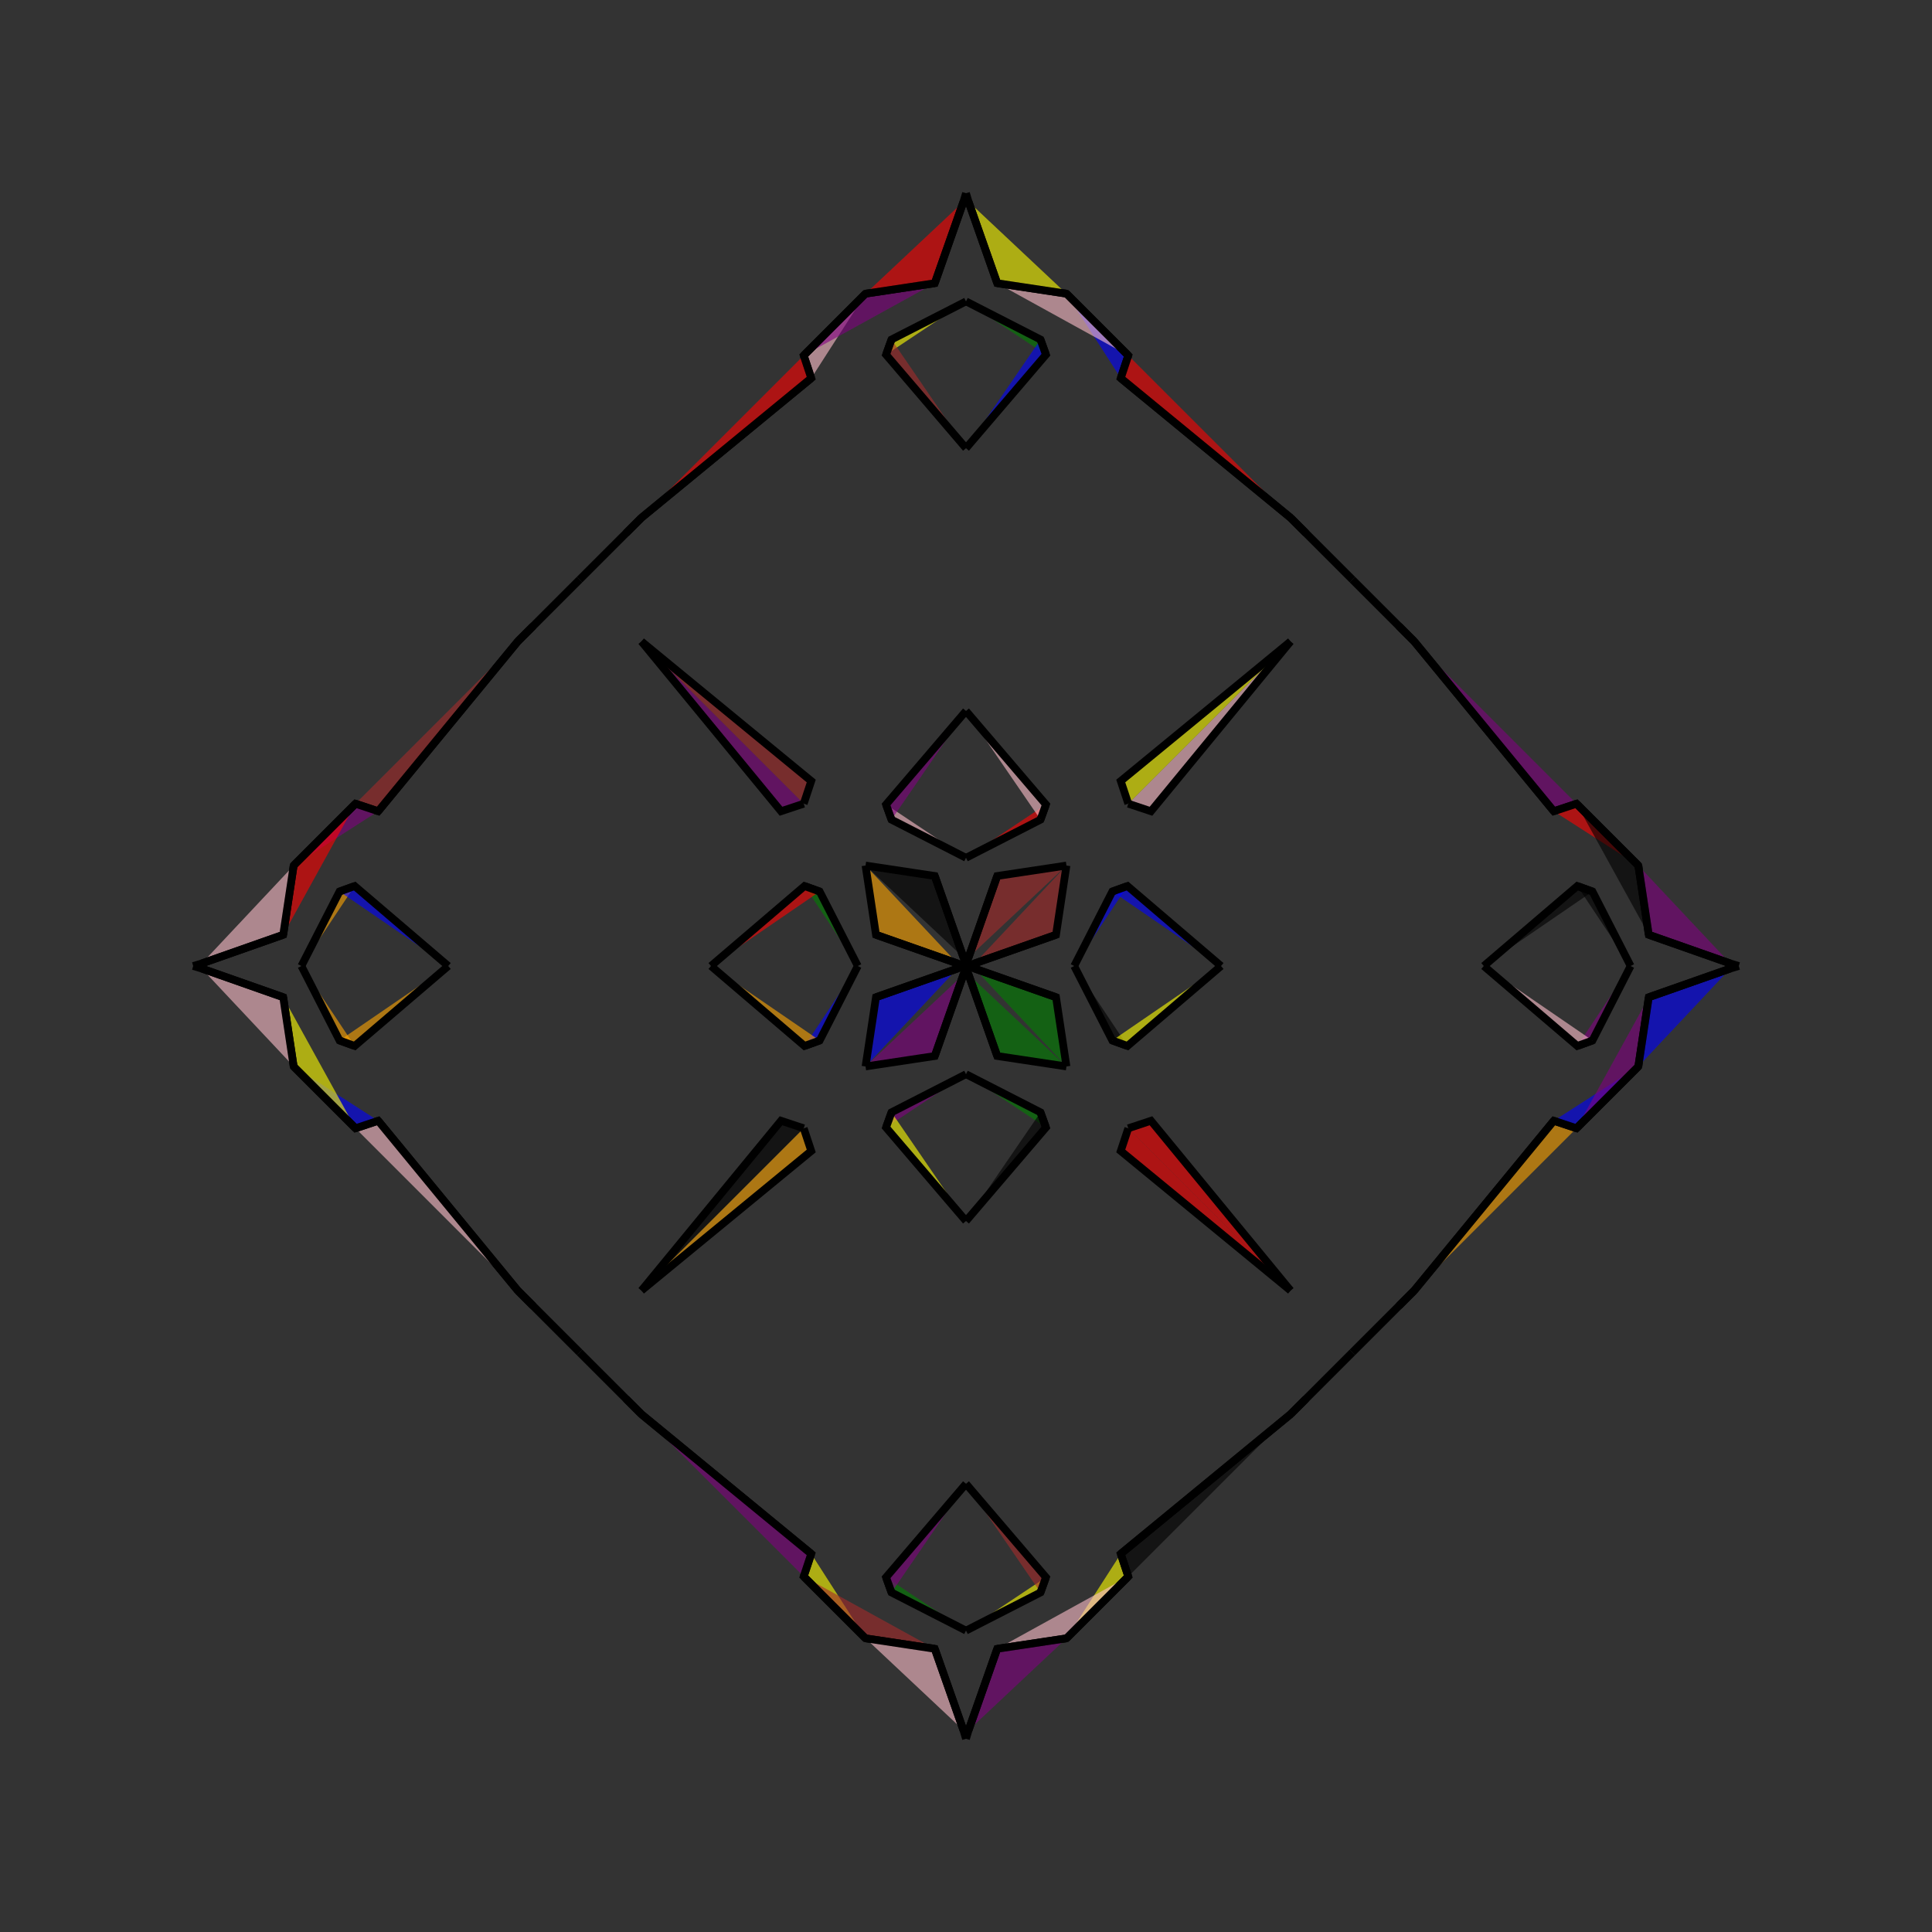<?xml version="1.0" encoding="UTF-8"?>
<svg xmlns="http://www.w3.org/2000/svg" xmlns:xlink="http://www.w3.org/1999/xlink"
     width="250" height="250" viewBox="-125.0 -125.0 250 250">
<rect x="-125.0" y="-125.0" width="250" height="250" fill="#333333" stroke="none"/>
<defs>
</defs>
<path d="M14.0,-0.0 L18.934,-9.64 L20.895,-10.346" fill="blue" fill-opacity="0.6" stroke="black" stroke-width="1" />
<path d="M14.0,-0.0 L18.934,9.64 L20.895,10.346" fill="black" fill-opacity="0.6" stroke="black" stroke-width="1" />
<path d="M18.934,-9.64 L20.895,-10.346 L33.0,-0.0" fill="blue" fill-opacity="0.6" stroke="black" stroke-width="1" />
<path d="M18.934,9.64 L20.895,10.346 L33.0,-0.0" fill="yellow" fill-opacity="0.6" stroke="black" stroke-width="1" />
<path d="M50.0,50.0 L44.0,56.0 L42.0,58.0" fill="orange" fill-opacity="0.6" stroke="black" stroke-width="1" />
<path d="M50.0,-50.0 L44.0,-56.0 L42.0,-58.0" fill="green" fill-opacity="0.6" stroke="black" stroke-width="1" />
<path d="M44.0,56.0 L42.0,58.0 L20.025,76.064" fill="black" fill-opacity="0.6" stroke="black" stroke-width="1" />
<path d="M44.0,-56.0 L42.0,-58.0 L20.025,-76.064" fill="red" fill-opacity="0.6" stroke="black" stroke-width="1" />
<path d="M42.0,-42.0 L23.936,-20.025 L21.0,-21.0" fill="pink" fill-opacity="0.6" stroke="black" stroke-width="1" />
<path d="M42.0,42.0 L23.936,20.025 L21.0,21.0" fill="red" fill-opacity="0.6" stroke="black" stroke-width="1" />
<path d="M20.025,76.064 L21.0,79.0 L13.0,87.0" fill="yellow" fill-opacity="0.6" stroke="black" stroke-width="1" />
<path d="M20.025,-76.064 L21.0,-79.0 L13.0,-87.0" fill="blue" fill-opacity="0.6" stroke="black" stroke-width="1" />
<path d="M21.0,79.0 L13.0,87.0 L4.04,88.352" fill="pink" fill-opacity="0.6" stroke="black" stroke-width="1" />
<path d="M21.0,-79.0 L13.0,-87.0 L4.04,-88.352" fill="pink" fill-opacity="0.6" stroke="black" stroke-width="1" />
<path d="M13.0,-13.0 L11.648,-4.04 L1.101,-0.33" fill="brown" fill-opacity="0.6" stroke="black" stroke-width="1" />
<path d="M13.0,13.0 L11.648,4.04 L1.101,0.33" fill="green" fill-opacity="0.6" stroke="black" stroke-width="1" />
<path d="M11.648,-4.04 L1.101,-0.33 L0.0,-0.0" fill="blue" fill-opacity="0.6" stroke="black" stroke-width="1" />
<path d="M11.648,4.04 L1.101,0.33 L0.0,-0.0" fill="red" fill-opacity="0.6" stroke="black" stroke-width="1" />
<path d="M-14.0,-0.0 L-18.934,-9.64 L-20.895,-10.346" fill="green" fill-opacity="0.6" stroke="black" stroke-width="1" />
<path d="M-14.0,-0.0 L-18.934,9.64 L-20.895,10.346" fill="blue" fill-opacity="0.6" stroke="black" stroke-width="1" />
<path d="M-18.934,-9.64 L-20.895,-10.346 L-33.0,-0.0" fill="red" fill-opacity="0.6" stroke="black" stroke-width="1" />
<path d="M-18.934,9.64 L-20.895,10.346 L-33.0,-0.0" fill="orange" fill-opacity="0.6" stroke="black" stroke-width="1" />
<path d="M-50.0,50.0 L-44.0,56.0 L-42.0,58.0" fill="purple" fill-opacity="0.6" stroke="black" stroke-width="1" />
<path d="M-50.0,-50.0 L-44.0,-56.0 L-42.0,-58.0" fill="black" fill-opacity="0.6" stroke="black" stroke-width="1" />
<path d="M-44.0,56.0 L-42.0,58.0 L-20.025,76.064" fill="pink" fill-opacity="0.6" stroke="black" stroke-width="1" />
<path d="M-44.0,-56.0 L-42.0,-58.0 L-20.025,-76.064" fill="orange" fill-opacity="0.6" stroke="black" stroke-width="1" />
<path d="M-42.0,-42.0 L-23.936,-20.025 L-21.0,-21.0" fill="purple" fill-opacity="0.6" stroke="black" stroke-width="1" />
<path d="M-42.0,42.0 L-23.936,20.025 L-21.0,21.0" fill="black" fill-opacity="0.6" stroke="black" stroke-width="1" />
<path d="M-20.025,76.064 L-21.0,79.0 L-13.0,87.0" fill="yellow" fill-opacity="0.6" stroke="black" stroke-width="1" />
<path d="M-20.025,-76.064 L-21.0,-79.0 L-13.0,-87.0" fill="pink" fill-opacity="0.6" stroke="black" stroke-width="1" />
<path d="M-21.0,79.0 L-13.0,87.0 L-4.04,88.352" fill="brown" fill-opacity="0.6" stroke="black" stroke-width="1" />
<path d="M-21.0,-79.0 L-13.0,-87.0 L-4.04,-88.352" fill="purple" fill-opacity="0.6" stroke="black" stroke-width="1" />
<path d="M-13.0,-13.0 L-11.648,-4.04 L-1.101,-0.33" fill="orange" fill-opacity="0.6" stroke="black" stroke-width="1" />
<path d="M-13.0,13.0 L-11.648,4.04 L-1.101,0.33" fill="blue" fill-opacity="0.6" stroke="black" stroke-width="1" />
<path d="M-11.648,-4.04 L-1.101,-0.33 L0.0,-0.0" fill="green" fill-opacity="0.6" stroke="black" stroke-width="1" />
<path d="M-11.648,4.04 L-1.101,0.33 L0.0,-0.0" fill="black" fill-opacity="0.6" stroke="black" stroke-width="1" />
<path d="M86.0,-0.0 L81.066,9.64 L79.105,10.346" fill="purple" fill-opacity="0.6" stroke="black" stroke-width="1" />
<path d="M86.0,-0.0 L81.066,-9.64 L79.105,-10.346" fill="black" fill-opacity="0.6" stroke="black" stroke-width="1" />
<path d="M81.066,9.64 L79.105,10.346 L67.0,-0.0" fill="pink" fill-opacity="0.6" stroke="black" stroke-width="1" />
<path d="M81.066,-9.64 L79.105,-10.346 L67.0,-0.0" fill="black" fill-opacity="0.6" stroke="black" stroke-width="1" />
<path d="M50.0,50.0 L56.0,44.0 L58.0,42.0" fill="red" fill-opacity="0.6" stroke="black" stroke-width="1" />
<path d="M50.0,-50.0 L56.0,-44.0 L58.0,-42.0" fill="blue" fill-opacity="0.6" stroke="black" stroke-width="1" />
<path d="M56.0,44.0 L58.0,42.0 L76.064,20.025" fill="yellow" fill-opacity="0.6" stroke="black" stroke-width="1" />
<path d="M56.0,-44.0 L58.0,-42.0 L76.064,-20.025" fill="black" fill-opacity="0.6" stroke="black" stroke-width="1" />
<path d="M58.0,42.0 L76.064,20.025 L79.0,21.0" fill="orange" fill-opacity="0.6" stroke="black" stroke-width="1" />
<path d="M58.0,-42.0 L76.064,-20.025 L79.0,-21.0" fill="purple" fill-opacity="0.6" stroke="black" stroke-width="1" />
<path d="M76.064,20.025 L79.0,21.0 L87.0,13.0" fill="blue" fill-opacity="0.6" stroke="black" stroke-width="1" />
<path d="M76.064,-20.025 L79.0,-21.0 L87.0,-13.0" fill="red" fill-opacity="0.6" stroke="black" stroke-width="1" />
<path d="M79.0,21.0 L87.0,13.0 L88.352,4.04" fill="purple" fill-opacity="0.6" stroke="black" stroke-width="1" />
<path d="M79.0,-21.0 L87.0,-13.0 L88.352,-4.04" fill="black" fill-opacity="0.6" stroke="black" stroke-width="1" />
<path d="M87.0,13.0 L88.352,4.04 L98.899,0.33" fill="blue" fill-opacity="0.6" stroke="black" stroke-width="1" />
<path d="M87.0,-13.0 L88.352,-4.04 L98.899,-0.33" fill="purple" fill-opacity="0.6" stroke="black" stroke-width="1" />
<path d="M88.352,4.04 L98.899,0.33 L100.0,-0.0" fill="orange" fill-opacity="0.6" stroke="black" stroke-width="1" />
<path d="M88.352,-4.04 L98.899,-0.33 L100.0,-0.0" fill="black" fill-opacity="0.6" stroke="black" stroke-width="1" />
<path d="M0.0,-14.0 L9.64,-18.934 L10.346,-20.895" fill="red" fill-opacity="0.6" stroke="black" stroke-width="1" />
<path d="M0.0,14.0 L9.64,18.934 L10.346,20.895" fill="green" fill-opacity="0.6" stroke="black" stroke-width="1" />
<path d="M0.0,86.0 L9.64,81.066 L10.346,79.105" fill="yellow" fill-opacity="0.6" stroke="black" stroke-width="1" />
<path d="M0.0,-86.0 L9.64,-81.066 L10.346,-79.105" fill="green" fill-opacity="0.6" stroke="black" stroke-width="1" />
<path d="M9.64,-18.934 L10.346,-20.895 L0.0,-33.0" fill="pink" fill-opacity="0.6" stroke="black" stroke-width="1" />
<path d="M9.64,18.934 L10.346,20.895 L0.0,33.0" fill="black" fill-opacity="0.6" stroke="black" stroke-width="1" />
<path d="M9.64,81.066 L10.346,79.105 L0.0,67.0" fill="brown" fill-opacity="0.6" stroke="black" stroke-width="1" />
<path d="M9.64,-81.066 L10.346,-79.105 L0.0,-67.0" fill="blue" fill-opacity="0.6" stroke="black" stroke-width="1" />
<path d="M42.0,-42.0 L20.025,-23.936 L21.0,-21.0" fill="yellow" fill-opacity="0.6" stroke="black" stroke-width="1" />
<path d="M42.0,42.0 L20.025,23.936 L21.0,21.0" fill="red" fill-opacity="0.6" stroke="black" stroke-width="1" />
<path d="M42.0,58.0 L20.025,76.064 L21.0,79.0" fill="black" fill-opacity="0.6" stroke="black" stroke-width="1" />
<path d="M42.0,-58.0 L20.025,-76.064 L21.0,-79.0" fill="red" fill-opacity="0.6" stroke="black" stroke-width="1" />
<path d="M13.0,-13.0 L4.04,-11.648 L0.33,-1.101" fill="brown" fill-opacity="0.6" stroke="black" stroke-width="1" />
<path d="M13.0,13.0 L4.04,11.648 L0.33,1.101" fill="green" fill-opacity="0.6" stroke="black" stroke-width="1" />
<path d="M13.0,87.0 L4.04,88.352 L0.33,98.899" fill="purple" fill-opacity="0.6" stroke="black" stroke-width="1" />
<path d="M13.0,-87.0 L4.04,-88.352 L0.33,-98.899" fill="yellow" fill-opacity="0.6" stroke="black" stroke-width="1" />
<path d="M4.04,-11.648 L0.33,-1.101 L0.0,-0.0" fill="brown" fill-opacity="0.6" stroke="black" stroke-width="1" />
<path d="M4.04,11.648 L0.33,1.101 L0.0,-0.0" fill="red" fill-opacity="0.6" stroke="black" stroke-width="1" />
<path d="M4.04,88.352 L0.33,98.899 L0.0,100.0" fill="green" fill-opacity="0.6" stroke="black" stroke-width="1" />
<path d="M4.04,-88.352 L0.33,-98.899 L0.0,-100.0" fill="yellow" fill-opacity="0.6" stroke="black" stroke-width="1" />
<path d="M0.0,86.0 L-9.64,81.066 L-10.346,79.105" fill="green" fill-opacity="0.6" stroke="black" stroke-width="1" />
<path d="M0.0,-14.0 L-9.64,-18.934 L-10.346,-20.895" fill="pink" fill-opacity="0.6" stroke="black" stroke-width="1" />
<path d="M0.0,14.0 L-9.64,18.934 L-10.346,20.895" fill="purple" fill-opacity="0.6" stroke="black" stroke-width="1" />
<path d="M0.0,-86.0 L-9.64,-81.066 L-10.346,-79.105" fill="yellow" fill-opacity="0.6" stroke="black" stroke-width="1" />
<path d="M-9.64,81.066 L-10.346,79.105 L0.0,67.0" fill="purple" fill-opacity="0.6" stroke="black" stroke-width="1" />
<path d="M-9.64,-18.934 L-10.346,-20.895 L0.0,-33.0" fill="purple" fill-opacity="0.6" stroke="black" stroke-width="1" />
<path d="M-9.64,18.934 L-10.346,20.895 L0.0,33.0" fill="yellow" fill-opacity="0.6" stroke="black" stroke-width="1" />
<path d="M-9.64,-81.066 L-10.346,-79.105 L0.0,-67.0" fill="brown" fill-opacity="0.6" stroke="black" stroke-width="1" />
<path d="M-42.0,58.0 L-20.025,76.064 L-21.0,79.0" fill="purple" fill-opacity="0.6" stroke="black" stroke-width="1" />
<path d="M-42.0,-42.0 L-20.025,-23.936 L-21.0,-21.0" fill="brown" fill-opacity="0.6" stroke="black" stroke-width="1" />
<path d="M-42.0,42.0 L-20.025,23.936 L-21.0,21.0" fill="orange" fill-opacity="0.6" stroke="black" stroke-width="1" />
<path d="M-42.0,-58.0 L-20.025,-76.064 L-21.0,-79.0" fill="red" fill-opacity="0.6" stroke="black" stroke-width="1" />
<path d="M-13.0,87.0 L-4.04,88.352 L-0.33,98.899" fill="pink" fill-opacity="0.6" stroke="black" stroke-width="1" />
<path d="M-13.0,-13.0 L-4.04,-11.648 L-0.33,-1.101" fill="black" fill-opacity="0.6" stroke="black" stroke-width="1" />
<path d="M-13.0,13.0 L-4.04,11.648 L-0.33,1.101" fill="purple" fill-opacity="0.6" stroke="black" stroke-width="1" />
<path d="M-13.0,-87.0 L-4.04,-88.352 L-0.33,-98.899" fill="red" fill-opacity="0.6" stroke="black" stroke-width="1" />
<path d="M-4.04,88.352 L-0.33,98.899 L0.0,100.0" fill="orange" fill-opacity="0.6" stroke="black" stroke-width="1" />
<path d="M-4.04,-11.648 L-0.33,-1.101 L0.0,-0.0" fill="red" fill-opacity="0.6" stroke="black" stroke-width="1" />
<path d="M-4.04,11.648 L-0.33,1.101 L0.0,-0.0" fill="brown" fill-opacity="0.6" stroke="black" stroke-width="1" />
<path d="M-4.04,-88.352 L-0.33,-98.899 L0.0,-100.0" fill="black" fill-opacity="0.6" stroke="black" stroke-width="1" />
<path d="M-86.0,-0.0 L-81.066,-9.64 L-79.105,-10.346" fill="orange" fill-opacity="0.6" stroke="black" stroke-width="1" />
<path d="M-86.0,-0.0 L-81.066,9.64 L-79.105,10.346" fill="orange" fill-opacity="0.6" stroke="black" stroke-width="1" />
<path d="M-81.066,-9.64 L-79.105,-10.346 L-67.0,-0.0" fill="blue" fill-opacity="0.6" stroke="black" stroke-width="1" />
<path d="M-81.066,9.64 L-79.105,10.346 L-67.0,-0.0" fill="orange" fill-opacity="0.6" stroke="black" stroke-width="1" />
<path d="M-50.0,-50.0 L-56.0,-44.0 L-58.0,-42.0" fill="yellow" fill-opacity="0.6" stroke="black" stroke-width="1" />
<path d="M-50.0,50.0 L-56.0,44.0 L-58.0,42.0" fill="orange" fill-opacity="0.6" stroke="black" stroke-width="1" />
<path d="M-56.0,-44.0 L-58.0,-42.0 L-76.064,-20.025" fill="red" fill-opacity="0.6" stroke="black" stroke-width="1" />
<path d="M-56.0,44.0 L-58.0,42.0 L-76.064,20.025" fill="blue" fill-opacity="0.6" stroke="black" stroke-width="1" />
<path d="M-58.0,-42.0 L-76.064,-20.025 L-79.0,-21.0" fill="brown" fill-opacity="0.6" stroke="black" stroke-width="1" />
<path d="M-58.0,42.0 L-76.064,20.025 L-79.0,21.0" fill="pink" fill-opacity="0.6" stroke="black" stroke-width="1" />
<path d="M-76.064,-20.025 L-79.0,-21.0 L-87.0,-13.0" fill="purple" fill-opacity="0.6" stroke="black" stroke-width="1" />
<path d="M-76.064,20.025 L-79.0,21.0 L-87.0,13.0" fill="blue" fill-opacity="0.6" stroke="black" stroke-width="1" />
<path d="M-79.0,-21.0 L-87.0,-13.0 L-88.352,-4.04" fill="red" fill-opacity="0.6" stroke="black" stroke-width="1" />
<path d="M-79.0,21.0 L-87.0,13.0 L-88.352,4.04" fill="yellow" fill-opacity="0.6" stroke="black" stroke-width="1" />
<path d="M-87.0,-13.0 L-88.352,-4.04 L-98.899,-0.33" fill="pink" fill-opacity="0.6" stroke="black" stroke-width="1" />
<path d="M-87.0,13.0 L-88.352,4.04 L-98.899,0.33" fill="pink" fill-opacity="0.6" stroke="black" stroke-width="1" />
<path d="M-88.352,-4.04 L-98.899,-0.33 L-100.0,-0.0" fill="green" fill-opacity="0.6" stroke="black" stroke-width="1" />
<path d="M-88.352,4.04 L-98.899,0.33 L-100.0,-0.0" fill="brown" fill-opacity="0.6" stroke="black" stroke-width="1" />
</svg>